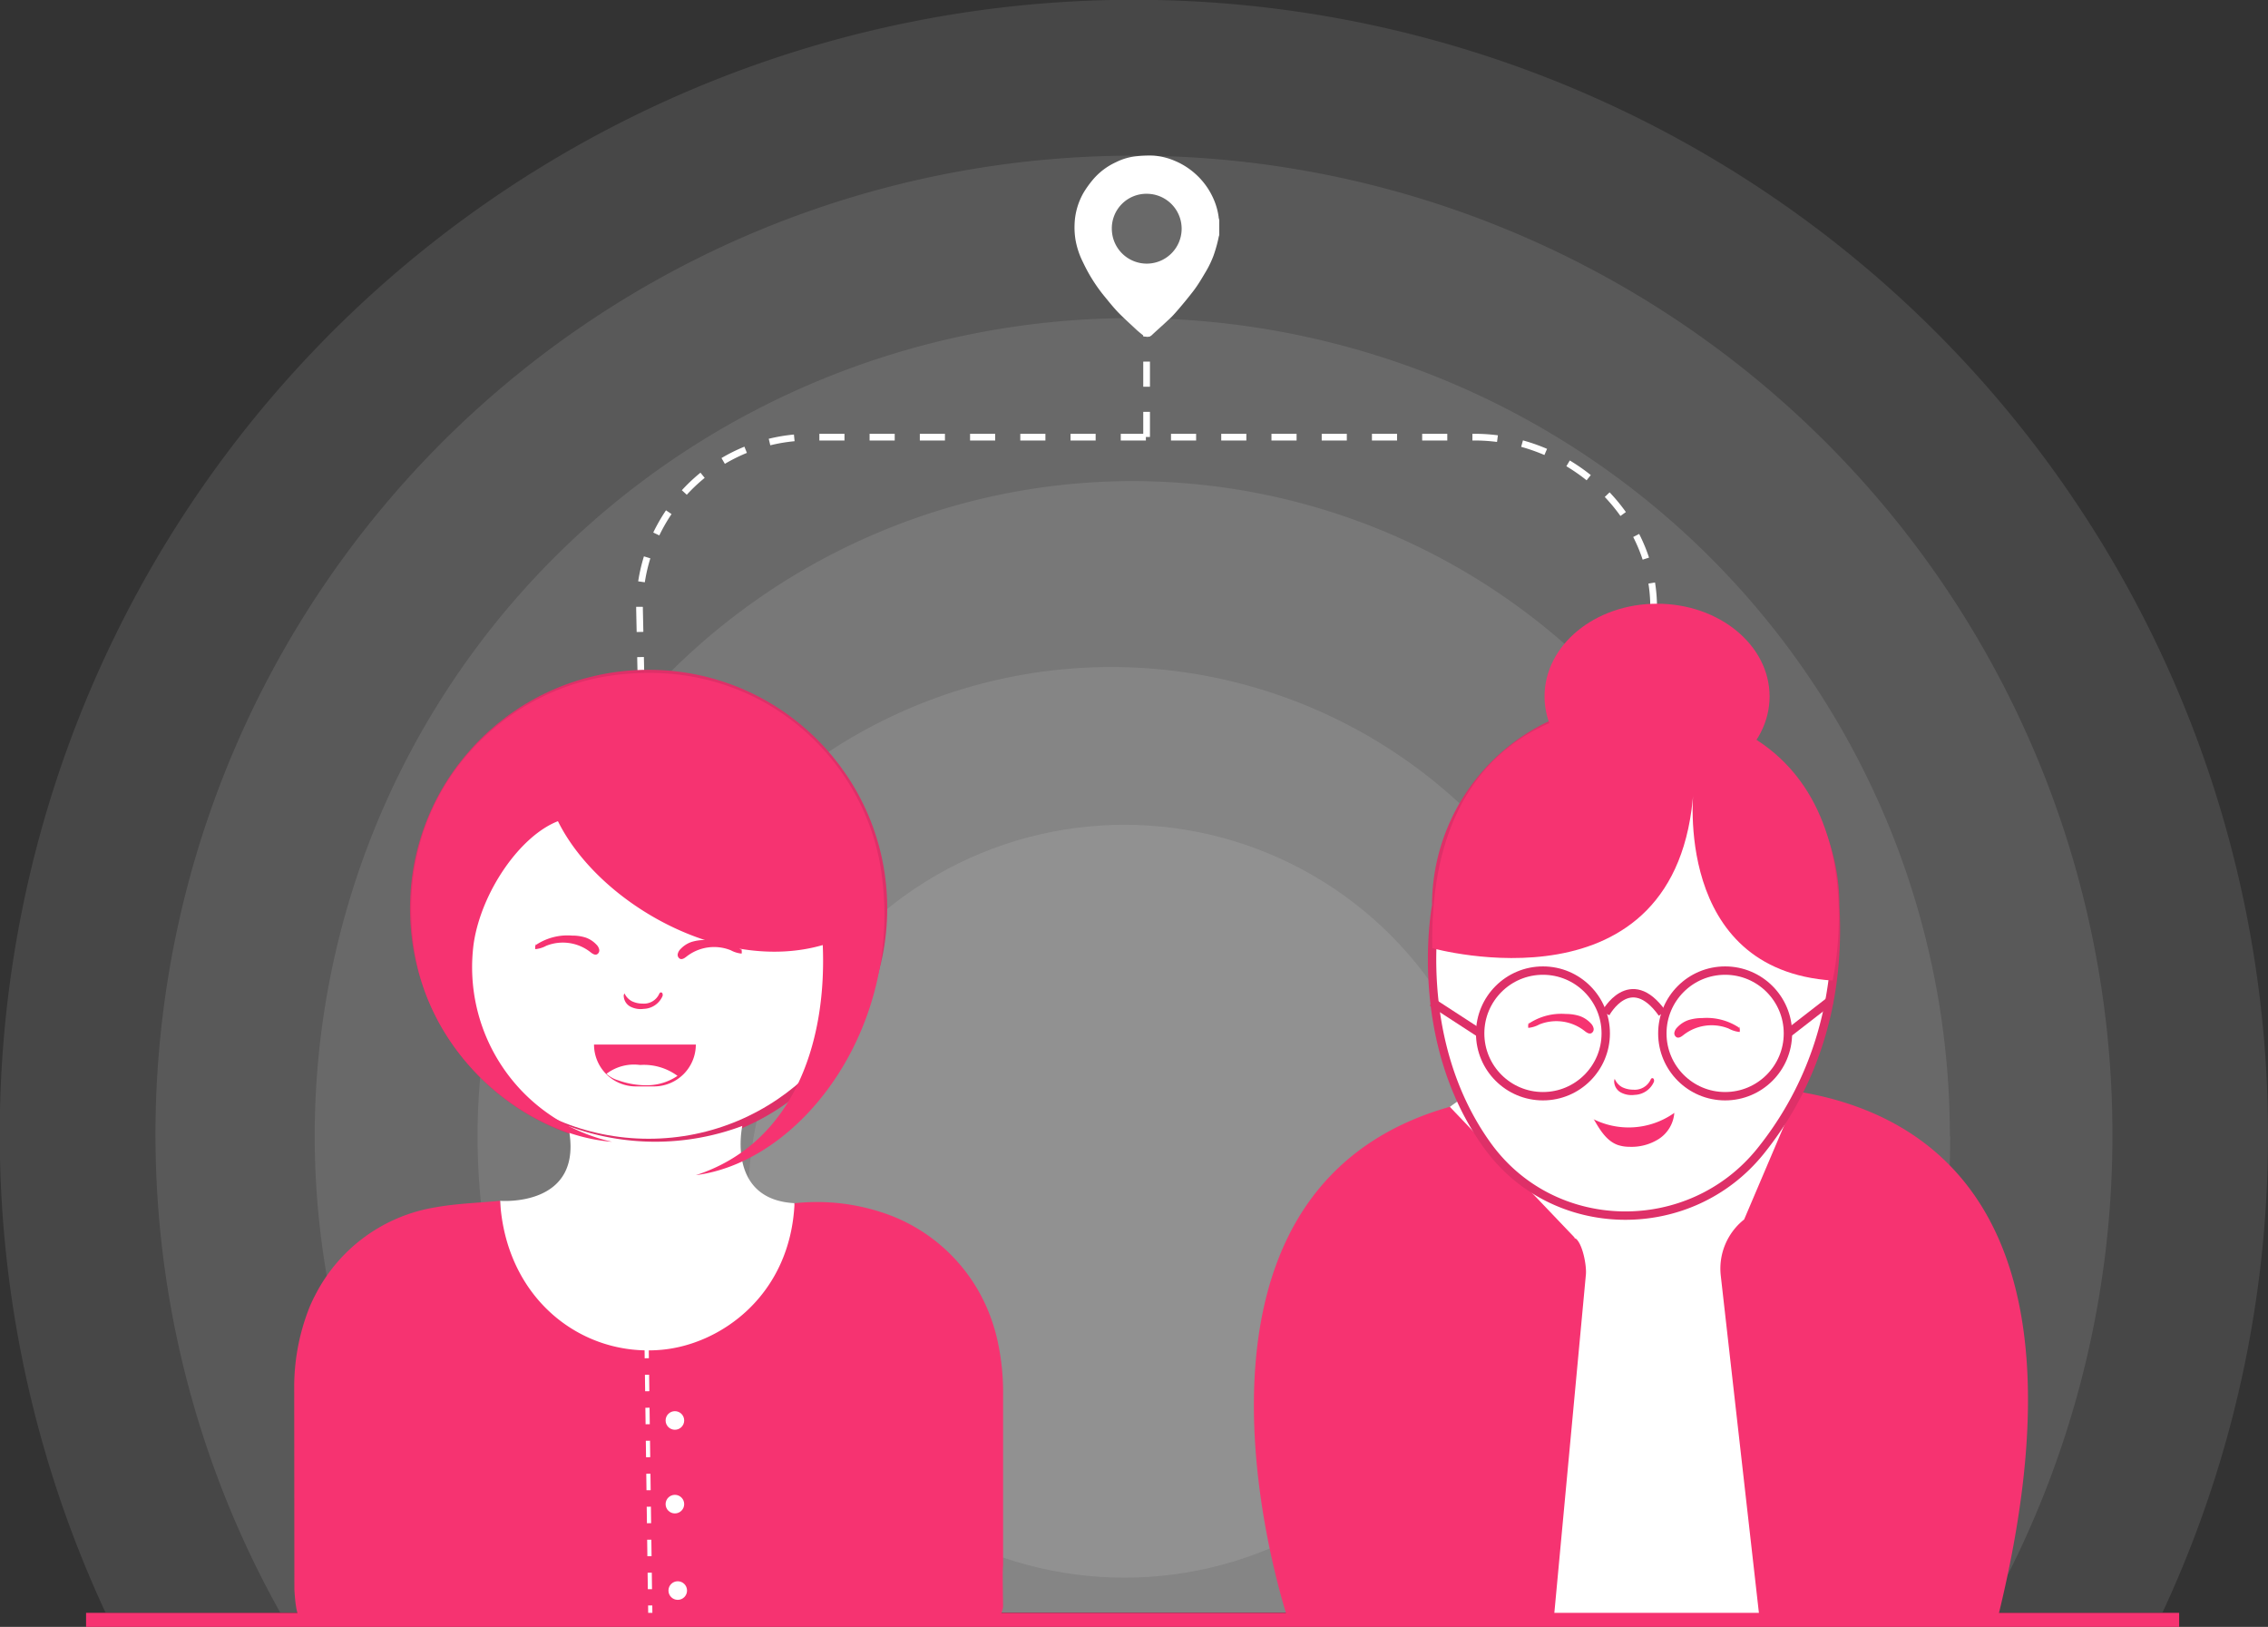 <svg id="Layer_1" data-name="Layer 1" xmlns="http://www.w3.org/2000/svg" viewBox="0 0 270.89 194.27"><rect x="0" y="0" width="270.89" height="194.27" fill="#333333" stroke="none"/><defs><style>.cls-1,.cls-3,.cls-4{fill:#fff;}.cls-1{opacity:0.1;}.cls-2,.cls-6,.cls-7,.cls-8{fill:none;}.cls-2,.cls-6,.cls-7{stroke:#fff;}.cls-2,.cls-4,.cls-6,.cls-7,.cls-8{stroke-miterlimit:10;}.cls-2{stroke-width:0.8px;stroke-dasharray:3;}.cls-4,.cls-8{stroke:#de3068;}.cls-5{fill:#f63371;}.cls-6,.cls-7{stroke-width:0.5px;}.cls-7{stroke-dasharray:1.97 1.97;}</style></defs><title>allow_gps</title><g id="illustration"><g id="_Group_" data-name="&lt;Group&gt;"><path id="_Path_" data-name="&lt;Path&gt;" class="cls-1" d="M270.89,135.45a134.73,134.73,0,0,1-12.6,57.1H12.6a135.46,135.46,0,1,1,258.29-57.1Z"/><path id="_Path_2" data-name="&lt;Path&gt;" class="cls-1" d="M252.31,135.43a116.17,116.17,0,0,1-14.91,57.13H33.47a116.87,116.87,0,1,1,218.84-57.13Z"/><path id="_Path_3" data-name="&lt;Path&gt;" class="cls-1" d="M232.93,135.68a97.15,97.15,0,0,1-18.27,56.87H55.89a97.65,97.65,0,1,1,177-56.87Z"/><path id="_Path_4" data-name="&lt;Path&gt;" class="cls-1" d="M213.5,135.68A78,78,0,0,1,189,192.55H81.55A78.23,78.23,0,1,1,213.5,135.68Z"/><path id="_Path_5" data-name="&lt;Path&gt;" class="cls-1" d="M194,140.16c0,25.77-15.9,44.38-38.42,53.44H109.87c-22.53-9.06-38.43-27.67-38.43-53.44a61.29,61.29,0,0,1,122.57,0Z"/><circle id="_Path_6" data-name="&lt;Path&gt;" class="cls-1" cx="134.3" cy="143.44" r="44.95"/></g><g id="_Group_2" data-name="&lt;Group&gt;"><path id="_Path_7" data-name="&lt;Path&gt;" class="cls-2" d="M76.57,81.46,76.39,73a20.37,20.37,0,0,1,20.37-20.8h79.38c11.11,0,21.17,8.9,21.37,20h-1"/><line id="_Path_8" data-name="&lt;Path&gt;" class="cls-2" x1="136.95" y1="52.18" x2="136.95" y2="32.18"/><g id="_Group_3" data-name="&lt;Group&gt;"><path id="_Compound_Path_" data-name="&lt;Compound Path&gt;" class="cls-3" d="M145.46,28.77a17.5,17.5,0,0,1-.51,1.74,12.11,12.11,0,0,1-.84,1.78c-.51.86-1,1.72-1.63,2.53s-1.07,1.34-1.63,2c-.42.48-.85,1-1.31,1.39-.66.63-1.36,1.23-2,1.84a.81.81,0,0,1-1,0c-.27-.22-.55-.44-.81-.68-.66-.62-1.34-1.23-2-1.89s-1.26-1.42-1.86-2.15a19.47,19.47,0,0,1-2.51-4,9.62,9.62,0,0,1-.92-2.81,9.42,9.42,0,0,1-.09-1.8,8.11,8.11,0,0,1,1.1-3.76,12.48,12.48,0,0,1,1.09-1.51,7.88,7.88,0,0,1,2.75-2.08,7,7,0,0,1,2.41-.71,14.7,14.7,0,0,1,2-.08,7.77,7.77,0,0,1,2.65.64,8.57,8.57,0,0,1,1.88,1.09,8.75,8.75,0,0,1,1.5,1.45,8.66,8.66,0,0,1,1.15,1.85,8,8,0,0,1,.67,2.26c0,.15.06.29.08.44v1.75C145.55,28.3,145.52,28.54,145.46,28.77ZM132.8,27.48A4.17,4.17,0,1,0,137,23.14,4.13,4.13,0,0,0,132.8,27.48Z"/><circle id="_Path_9" data-name="&lt;Path&gt;" class="cls-1" cx="136.97" cy="27.39" r="6.01"/></g></g><g id="_Group_4" data-name="&lt;Group&gt;"><circle id="_Path_10" data-name="&lt;Path&gt;" class="cls-4" cx="77.47" cy="108.48" r="28"/><path id="_Path_11" data-name="&lt;Path&gt;" class="cls-3" d="M59.73,143.39s10.23.86,8.13-8.94a29.64,29.64,0,0,0,20.8,0s-1.94,8.78,6.22,9.22l4.48,28.81-39.63-4.25Z"/><path id="_Path_12" data-name="&lt;Path&gt;" class="cls-5" d="M35.14,165.89a25.77,25.77,0,0,1,1.76-9.62,16.22,16.22,0,0,1,.76-1.64,19.64,19.64,0,0,1,14.28-10.45c2.56-.47,5.19-.54,7.79-.79C60.4,155,69.35,162,78.9,161.19c7.16-.59,15.51-6.51,16-17.51a24.93,24.93,0,0,1,11.42,1.44,20.59,20.59,0,0,1,12.44,13.5c.1.31.18.62.26.94a28.63,28.63,0,0,1,.79,7V187c-.09.14,0,4.7,0,4.84-.47,3.27-3.67,1.22-6.62,1.22q-35.76,0-71.53,0a13.16,13.16,0,0,1-2.5-.22c-2.46-.58-3.64,3.14-4-3.05Z"/><path id="_Path_13" data-name="&lt;Path&gt;" class="cls-5" d="M83.11,140.33c11.35-3.68,15.67-15.32,15.16-27.48-12,3.47-26.79-5-31.63-14.79-4.52,1.75-9.14,8.43-10.06,14.59A21.35,21.35,0,0,0,73.1,136.34c-9.91-.74-21.72-9.78-23.65-23.12C46.88,95.46,59.13,82.72,72.83,80.7c17.52-2.59,30.23,9.58,32.36,22.93C108.14,122.16,96,138.65,83.11,140.33Z"/></g><path id="_Path_14" data-name="&lt;Path&gt;" class="cls-5" d="M71,124.73H83.11a5,5,0,0,1-5,5H75.95a5,5,0,0,1-5-5Z"/><path id="_Path_15" data-name="&lt;Path&gt;" class="cls-3" d="M72.51,128.17a5.44,5.44,0,0,1,3.94-1,6.78,6.78,0,0,1,4.47,1.3,6.5,6.5,0,0,1-3.45,1.12,9.84,9.84,0,0,1-3.61-.58,3.59,3.59,0,0,1-1.42-.78"/><g id="_Group_5" data-name="&lt;Group&gt;"><g id="_Group_6" data-name="&lt;Group&gt;"><path id="_Path_16" data-name="&lt;Path&gt;" class="cls-5" d="M64,113c0-.07,0-.17.1-.22a6.8,6.8,0,0,1,4.23-1.06,5.27,5.27,0,0,1,1.6.23,3.22,3.22,0,0,1,1.3.84,1.17,1.17,0,0,1,.34.6.53.53,0,0,1-.29.58c-.28.1-.56-.12-.79-.3a5.34,5.34,0,0,0-5.25-.73,3.38,3.38,0,0,1-1.3.4,1.28,1.28,0,0,1,.06-.64"/></g><g id="_Group_7" data-name="&lt;Group&gt;"><path id="_Path_17" data-name="&lt;Path&gt;" class="cls-5" d="M88.52,113.53c0-.07,0-.17-.1-.22a6.8,6.8,0,0,0-4.23-1.06,5.27,5.27,0,0,0-1.6.23,3.22,3.22,0,0,0-1.3.84,1.17,1.17,0,0,0-.34.6.53.53,0,0,0,.29.58c.28.1.56-.12.79-.3a5.34,5.34,0,0,1,5.25-.73,3.38,3.38,0,0,0,1.3.4,1.28,1.28,0,0,0-.06-.64"/></g></g><path id="_Path_18" data-name="&lt;Path&gt;" class="cls-5" d="M74.59,118.62a2,2,0,0,0,.87.93,2.89,2.89,0,0,0,1.29.29,2,2,0,0,0,2-1.19.31.31,0,0,1,.14-.14.2.2,0,0,1,.24.14.47.47,0,0,1,0,.3,2.54,2.54,0,0,1-2.24,1.52,2.66,2.66,0,0,1-1.62-.28,1.5,1.5,0,0,1-.77-1.38"/><g id="_Group_8" data-name="&lt;Group&gt;"><g id="_Group_9" data-name="&lt;Group&gt;"><line id="_Path_19" data-name="&lt;Path&gt;" class="cls-6" x1="77.24" y1="161.19" x2="77.25" y2="162.19"/><line id="_Path_20" data-name="&lt;Path&gt;" class="cls-7" x1="77.28" y1="164.16" x2="77.64" y2="190.72"/><line id="_Path_21" data-name="&lt;Path&gt;" class="cls-6" x1="77.66" y1="191.71" x2="77.67" y2="192.71"/></g></g><circle id="_Path_22" data-name="&lt;Path&gt;" class="cls-3" cx="80.61" cy="169.62" r="1.11"/><circle id="_Path_23" data-name="&lt;Path&gt;" class="cls-3" cx="80.61" cy="179.61" r="1.11"/><circle id="_Path_24" data-name="&lt;Path&gt;" class="cls-3" cx="80.95" cy="189.93" r="1.11"/><g id="_Group_10" data-name="&lt;Group&gt;"><path id="_Path_25" data-name="&lt;Path&gt;" class="cls-5" d="M154,193.89s-22.5-65.36,36.22-63.51a77.79,77.79,0,0,0,10.55-.35c14.11-1.48,53.78-.27,37.67,63.87Z"/><path id="_Path_26" data-name="&lt;Path&gt;" class="cls-3" d="M205.53,152.34l4.7,41.55h-24.7l3.89-41.7c.1-1.06-.4-3.79-1.3-4.36h0c-.5-.27.47.35,0,0l-14.95-15.66c23.59-17,41.49-1.44,41.49-1.44l-6.34,14.89A7.49,7.49,0,0,0,205.53,152.34Z"/><g id="_Group_11" data-name="&lt;Group&gt;"><path id="_Path_27" data-name="&lt;Path&gt;" class="cls-4" d="M210.31,137.42c-8.44,10.53-24.77,10.31-32.66-.64-9.18-12.74-6.11-28.65-6.11-28.65a23.83,23.83,0,1,1,47.66,0C219.93,121.41,215.52,130.92,210.31,137.42Z"/></g><path id="_Path_28" data-name="&lt;Path&gt;" class="cls-5" d="M171.07,113.22s29.5,8.28,31.21-19c0,0-2.55,21.61,16.61,22.87,0,0,7.24-31.39-23.51-32.81C195.37,84.3,170.53,82.8,171.07,113.22Z"/><ellipse id="_Path_29" data-name="&lt;Path&gt;" class="cls-5" cx="197.92" cy="83.16" rx="13.44" ry="11.07"/><g id="_Group_12" data-name="&lt;Group&gt;"><path id="_Path_30" data-name="&lt;Path&gt;" class="cls-5" d="M182.61,122.38c0-.08,0-.17.1-.22a7,7,0,0,1,4.32-1.08,5.39,5.39,0,0,1,1.63.24,3.29,3.29,0,0,1,1.33.86,1.2,1.2,0,0,1,.35.62.54.54,0,0,1-.3.59c-.28.1-.57-.12-.81-.31a5.46,5.46,0,0,0-5.37-.75,3.45,3.45,0,0,1-1.32.41,1.31,1.31,0,0,1,.06-.65"/><path id="_Path_31" data-name="&lt;Path&gt;" class="cls-5" d="M207.72,122.87c0-.08,0-.17-.1-.22a7,7,0,0,0-4.32-1.08,5.39,5.39,0,0,0-1.63.24,3.29,3.29,0,0,0-1.33.86,1.2,1.2,0,0,0-.35.62.54.54,0,0,0,.3.59c.28.1.57-.12.81-.31a5.46,5.46,0,0,1,5.37-.75,3.45,3.45,0,0,0,1.32.41,1.31,1.31,0,0,0-.06-.65"/></g><path id="_Path_32" data-name="&lt;Path&gt;" class="cls-5" d="M192.86,128.82a2,2,0,0,0,.89,1,3,3,0,0,0,1.32.3,2.09,2.09,0,0,0,2.09-1.22.31.31,0,0,1,.14-.15.2.2,0,0,1,.24.14.49.49,0,0,1,0,.3,2.6,2.6,0,0,1-2.29,1.55,2.72,2.72,0,0,1-1.66-.29,1.53,1.53,0,0,1-.79-1.41"/><g id="_Group_13" data-name="&lt;Group&gt;"><circle id="_Path_33" data-name="&lt;Path&gt;" class="cls-8" cx="184.29" cy="123.4" r="7.5"/><circle id="_Path_34" data-name="&lt;Path&gt;" class="cls-8" cx="206.05" cy="123.4" r="7.5"/><path id="_Path_35" data-name="&lt;Path&gt;" class="cls-8" d="M191.78,121s2.91-5.39,6.76,0"/></g><line id="_Path_36" data-name="&lt;Path&gt;" class="cls-8" x1="213.55" y1="123.4" x2="218.67" y2="119.43"/><line id="_Path_37" data-name="&lt;Path&gt;" class="cls-8" x1="176.79" y1="123.4" x2="171.05" y2="119.67"/><path id="_Path_38" data-name="&lt;Path&gt;" class="cls-5" d="M190.07,133.51a9.42,9.42,0,0,0,9.91-.62,4.08,4.08,0,0,1-1.83,3.1,6.07,6.07,0,0,1-3.55.95,4.37,4.37,0,0,1-1.35-.21c-1.35-.47-2.16-1.81-2.87-3.05"/></g><rect id="_Rectangle_" data-name="&lt;Rectangle&gt;" class="cls-5" x="10.28" y="192.59" width="250" height="1.68"/></g></svg>